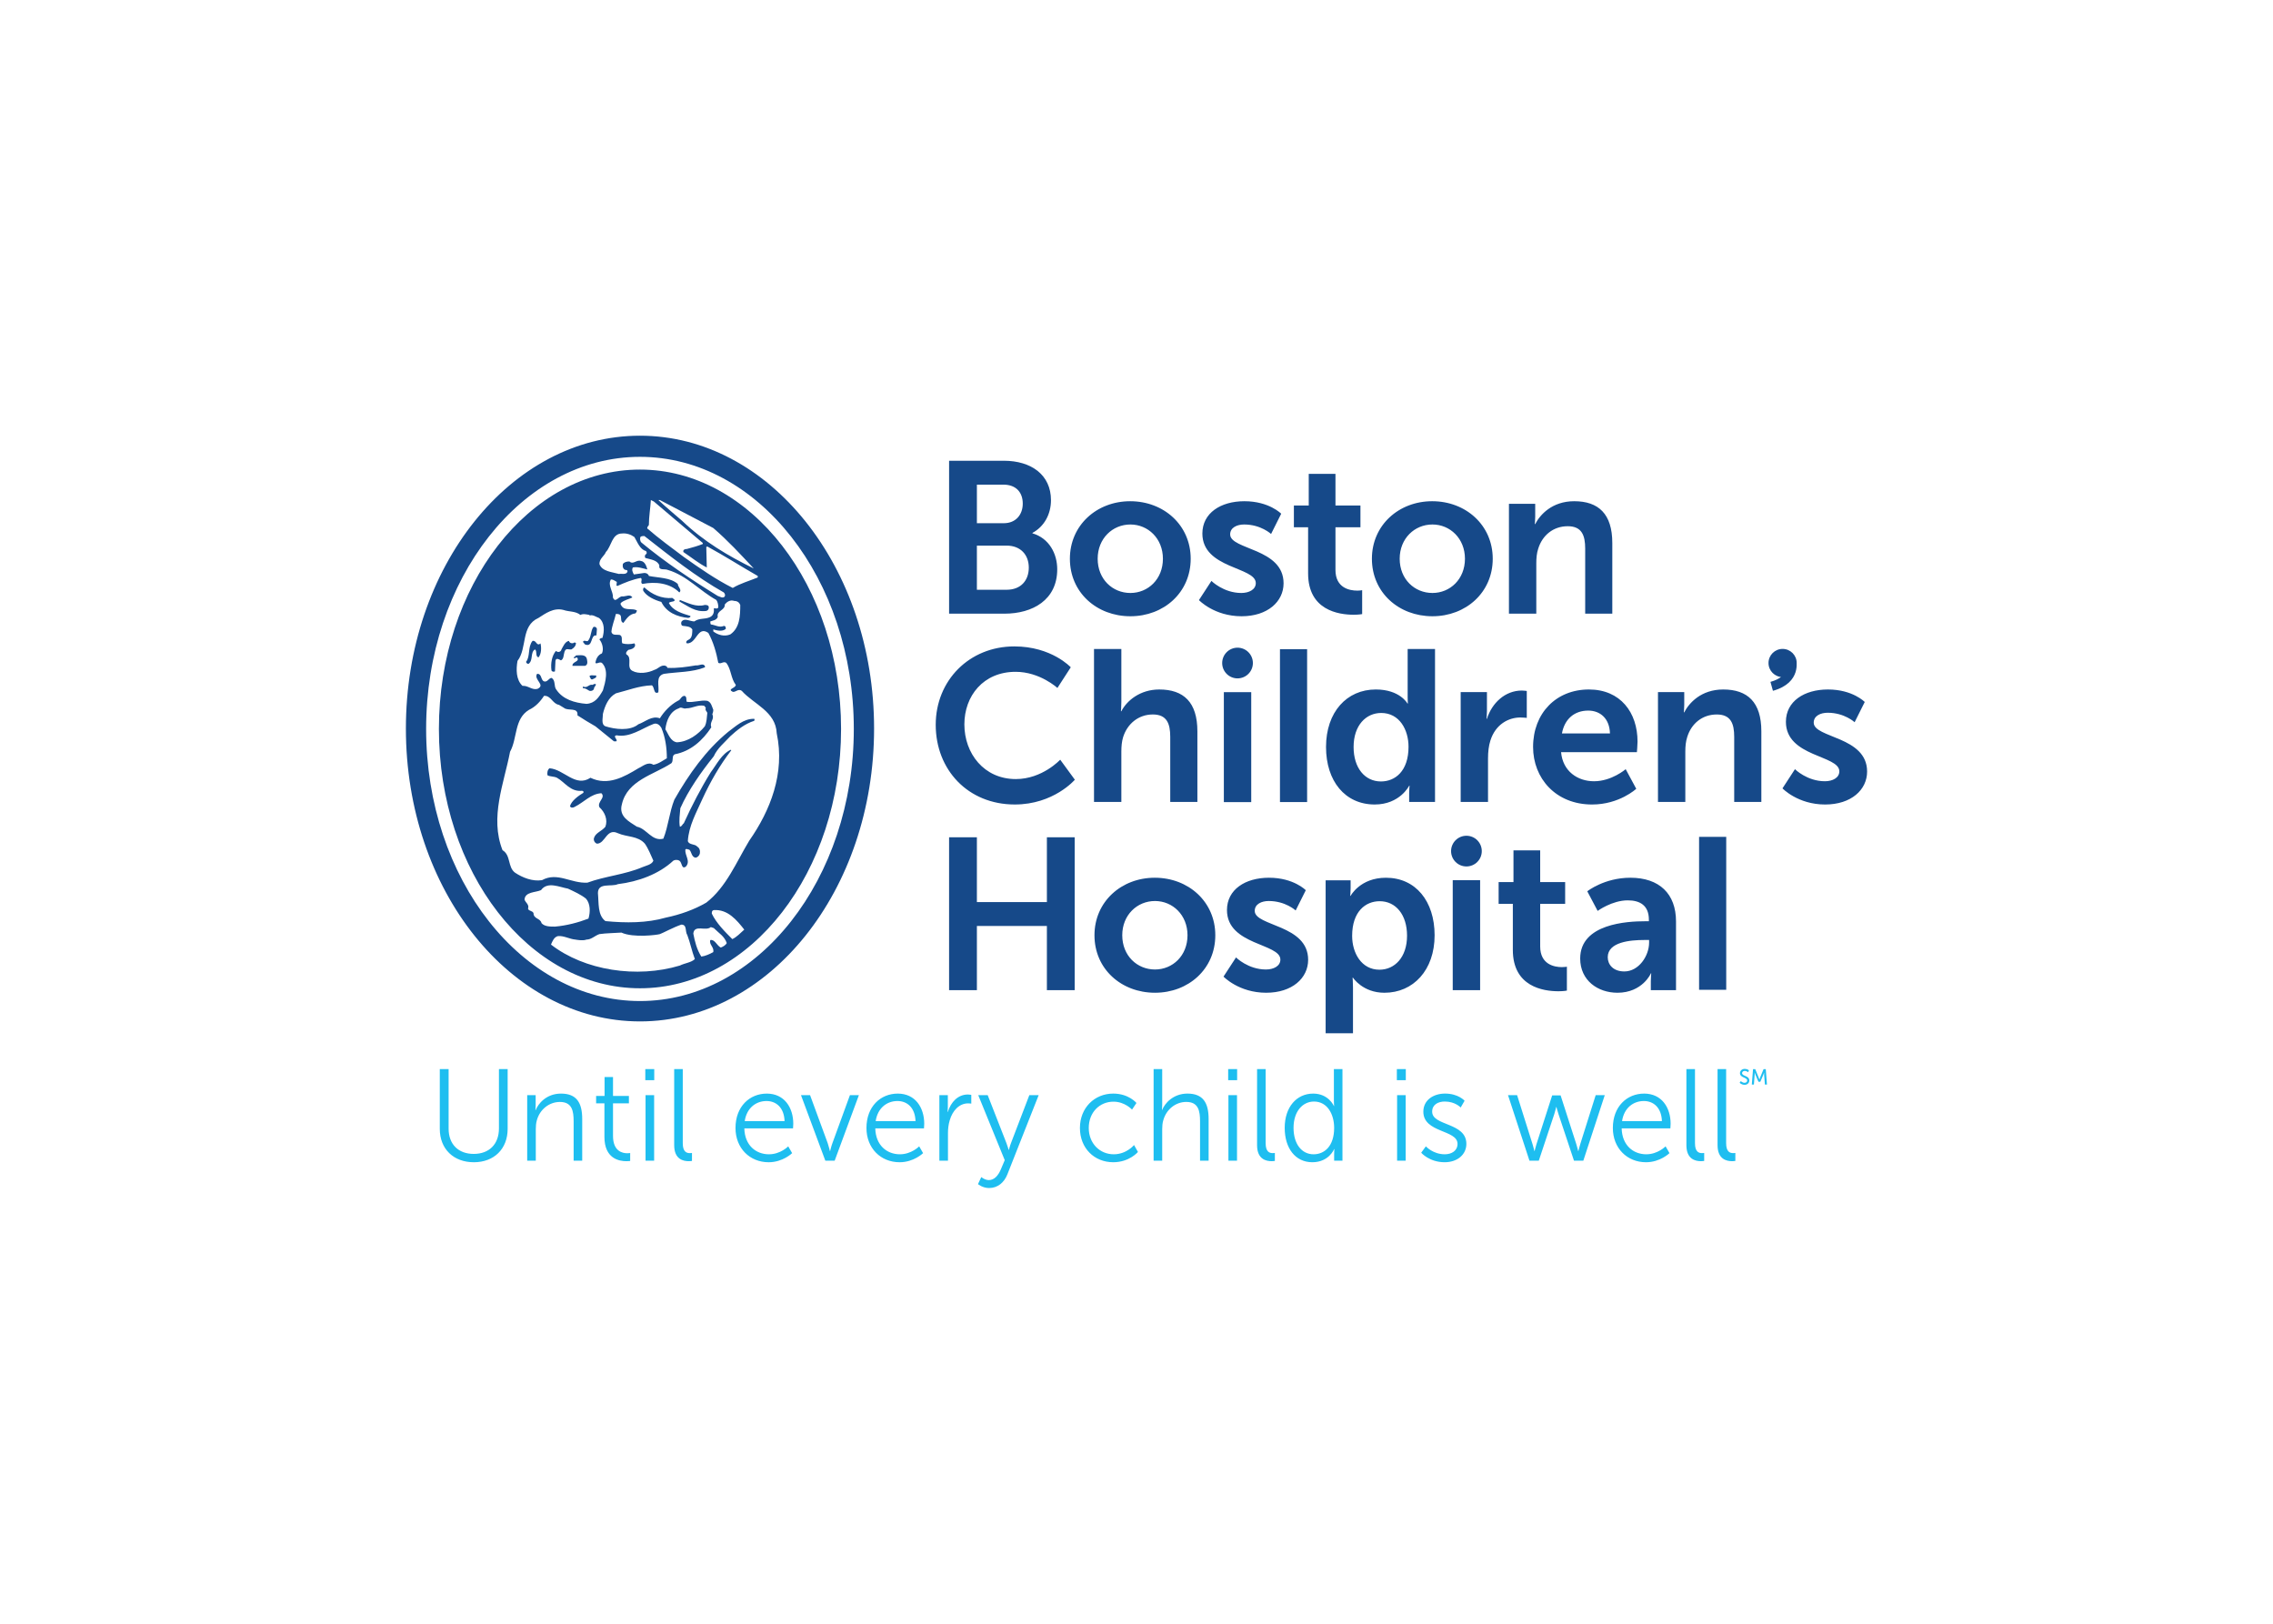 <svg clip-rule="evenodd" fill-rule="evenodd" stroke-linejoin="round" stroke-miterlimit="2" viewBox="0 0 560 400" xmlns="http://www.w3.org/2000/svg"><g fill-rule="nonzero" transform="matrix(1.2 0 0 1.2 100 107.333)"><path d="m96.123 60.119c0 33.202-21.517 60.12-48.063 60.12-26.548-.001-48.06-26.919-48.06-60.12 0-33.199 21.512-60.119 48.06-60.119 26.546 0 48.063 26.92 48.063 60.119m-48.063 55.937c24.208 0 43.9-25.059 43.9-55.86 0-30.798-19.692-55.858-43.9-55.858s-43.905 25.06-43.905 55.858c0 30.801 19.698 55.86 43.905 55.86m0-109.101c22.764 0 41.284 23.886 41.284 53.24 0 29.356-18.52 53.24-41.284 53.24-22.766 0-41.282-23.884-41.282-53.24 0-29.354 18.516-53.24 41.282-53.24m2.849 6.555-.613-.305c-.104 1.744-.409 3.386-.409 5.131-.104.201-.414.41-.313.715 2.363 2.051 5.026 3.996 7.49 5.843 3.18 2.256 6.561 4.615 10.044 6.359 1.539-.925 3.385-1.438 5.131-2.152v-.309c-3.592-2.052-6.769-4.101-10.357-6.052l-.208.105c0 1.435.102 2.868.102 4.204-1.637-.819-3.275-2.155-4.816-3.177v-.207c0-.307.411-.41.717-.41 1.124-.308 2.253-.612 3.279-1.027v-.203zm1.232-.305h-.309c1.643 1.538 3.28 2.872 4.92 4.308 4.414 4.206 9.432 7.178 14.666 9.74-2.871-3.074-5.233-5.637-8.308-8.304zm-5.233 7.589c-.718-.518-1.639-.822-2.562-.718-2.052 0-2.151 2.663-3.284 3.794-.301.82-1.33 1.333-1.33 2.459.513 1.539 2.562 1.637 3.995 2.05.619-.1 1.44.205 1.748-.413.101-.408-.206-.408-.412-.408-.513-.204-.612-.713-.513-1.229.311-.409.824-.511 1.341-.511.817.715 1.427-.411 2.351-.106.82.106 1.133 1.027 1.333 1.745-.921-.204-1.943-.611-2.975-.41-.303.512 0 1.025.205 1.435.617-.103 1.437-.202 2.158-.307.413 0 .821.204.925.616 2.049.41 4.407.309 5.94 1.64 0 .618.925 1.229.313 1.744-1.95-1.95-4.923-2.255-7.588-1.744-.513-.307.1-.923-.312-1.23-1.743.307-3.178.924-4.82 1.642l-.204-.105c.105-.306 0-.512.105-.714-.411-.208-.717-.516-1.231-.516-.716 1.229.514 2.464.409 3.694.513 1.332 1.227-.414 2.049-.206.618 0 1.54-.516 1.949.206-.818.408-1.638.511-2.357 1.122-.202.314.104.52.205.719.717.922 2.152.309 3.075.825 0 .205-.104.408-.307.612-1.224.104-1.845 1.129-2.46 1.949-.611-.206-.41-.922-.514-1.335-.097-.51-.72-.51-1.021-.51-.312 1.334-.827 2.462-.925 3.691.202.819 1.127.514 1.638.614.821.206.308 1.234.618 1.744.716.203 1.639.203 2.457 0 .105.103.207.307.105.616-.306.512-.823.613-1.333.719-.205.2-.617.511-.411.921 1.33.716-.102 2.666 1.229 3.383 1.332.719 3.285.41 4.516-.203.818-.208 1.331-1.131 2.357-.822.104.205.307.101.307.408 2.053.106 3.999-.203 5.844-.507.722.099 1.435-.515 1.846.099 0 .101.107.205 0 .308-2.566 1.023-5.636.925-8.409 1.333-1.741.512-.921 2.356-1.126 3.793-1.022.51-.716-1.025-1.334-1.438-2.668.102-4.922 1.025-7.377 1.643-1.544.821-2.259 2.561-2.669 4.202 0 .924-.414 2.153.511 2.565 1.949.617 5.024 1.025 6.762-.413 1.443-.508 2.773-1.842 4.417-1.229.817-1.333 2.152-2.768 3.686-3.591.619-.205.619-.92 1.336-1.023.615.104.308.925.513 1.23 1.436.204 2.769-.412 4.205-.207.821.31.922 1.129 1.229 1.846 0 .314-.1.719-.203.925.513 1.023-.618 1.541-.205 2.665-1.747 2.667-4.202 4.92-7.487 5.536-.717.306-.204 1.333-.717 1.846-3.589 2.358-9.023 3.485-10.152 8.407-.718 2.566 1.544 3.589 3.075 4.613 2.052.413 3.077 3.079 5.437 2.464 1.025-2.563 1.232-5.436 2.254-7.998 2.972-5.229 6.463-10.151 11.073-13.944 1.542-1.127 3.082-2.666 5.232-2.666.307 0 .103.308.103.411-1.952.613-3.588 1.944-4.922 3.176-1.128 1.234-2.667 2.462-3.386 4.102-2.562 3.177-5.228 6.972-6.869 10.665-.1 1.229-.308 2.56-.1 3.79.41 0 .51-.511.82-.714 1.637-3.59 3.484-7.177 5.533-10.459 1.233-1.642 2.255-3.794 4.104-4.616l.102.104c-2.359 3.074-4.304 6.459-5.95 10.048-1.228 2.767-2.769 5.436-2.971 8.617.309.818 1.439.507 1.951 1.124.51.306.613.925.51 1.437-.1.41-.51.821-.918.821-.826-.204-.724-1.131-1.234-1.642-.309 0-.613-.311-.82 0-.104 1.23 1.13 2.361.102 3.483-.921.618-.719-.819-1.331-1.229-.313-.204-.925-.204-1.231 0-2.974 2.772-7.185 4.308-11.382 4.821-1.333.616-4.104-.409-4.104 1.847.206 2.048-.101 4.51 1.539 5.741 4.205.41 8.51.41 12.408-.717 2.972-.618 5.845-1.646 8.303-3.076 4.105-3.179 6.157-8.308 8.818-12.715 4.305-6.153 7.386-13.845 5.641-22.045-.204-4.507-4.715-5.949-7.181-8.718-.71-.512-1.226.31-1.845.208-1.229-.617.619-.721.619-1.436-1.026-1.333-.924-3.177-1.947-4.511-.615-.409-1.027.305-1.642 0-.41-2.154-1.026-4.304-2.047-6.154-2.258-1.54-2.358 2.256-4.414 2.153 0-.101-.205-.101-.1-.303 0-.313.507-.416.715-.619.509-.41.509-1.332.509-1.949-.405-.617-1.124-.617-1.841-.715-.409 0-.513-.412-.409-.823.613-.923 1.741-.1 2.666-.1 1.027-.721 2.05-.412 3.074-.823.821-.308 1.027-1.024.922-1.842.308-.106.719.202.925-.208 0-.513-.104-1.128-.41-1.537-3.384-1.847-6.05-5.023-9.946-6.154-.616-.306-1.949.209-1.744-.924-.41-1.126-1.846-1.228-2.869-1.535-.206-.309-.107-.722.207-.82.099-.206.099-.41-.105-.617-1.231-.304-1.744-1.844-2.363-2.867m2.053-.204c-.311 0-.615 0-.82.204-.102.307-.102.821.205 1.127 4.818 4 10.353 7.691 15.687 10.974.411.101.923.508 1.333.201.306-.309.103-.719-.099-.921-5.644-3.179-11.077-7.485-16.306-11.585m5.742 12.712c-2.154.206-4.206-.717-5.74-2.152-.312.103-.312.511-.211.716.721 1.13 2.262 1.847 3.692 2.255 1.031 2.155 3.287 3.077 5.54 3.281.207-.102.517-.102.412-.41-1.643-.512-3.588-1.027-4.407-2.668.305-.303.818-.203 1.124-.407.205-.307-.203-.409-.41-.615m6.664 1.435c-1.744.512-3.485-.413-5.123-1.024l-.105.309c1.742.92 3.286 2.255 5.534 1.943.308-.096.516-.305.516-.715 0-.406-.307-.513-.822-.513m7.279 0c-.199-.511-.616-.82-1.229-.82-.82-.307-1.54.205-1.948.721.104 1.231-1.743 1.231-1.436 2.561-.307.721-1.024.721-1.535.925 0 .307 0 .408.099.615.921.103 1.747.718 2.669.307.407 0 .407.307.407.613-.717.616-1.845.31-2.563.104v.408c.923.718 2.256 1.131 3.487.617 1.95-1.331 2.049-3.795 2.049-6.051m-32.811 2.053c-1.026-.825-2.357-.617-3.487-1.027-2.049-.513-3.687.719-5.127 1.639-3.689 1.645-2.253 6.156-4.309 8.824-.309 1.742-.309 3.894 1.027 5.122 1.132-.102 1.951.924 3.076.617 1.744-.819-.82-1.845-.099-3.075 1.022-.102.715 1.23 1.435 1.537.715.206.92-.613 1.537-.716.925.512.411 1.744 1.025 2.458 1.333 1.952 3.688 2.668 6.151 2.874 1.744-.104 2.565-1.333 3.385-2.77.513-1.742 1.229-4.202-.205-5.637-.515-.307-1.026.305-1.334 0 .102-.82.515-1.642 1.334-1.95.41-.82.104-2.15-.515-2.872.105-.204.413-.306.619-.306.41-1.333.513-3.181-.719-4.104-.618-.203-1.229-.712-1.844-.51 0 0-.107 0-.107-.102-.509-.103-1.327-.311-1.843-.002m3.384 2.869c-.098-.307-.309-.513-.714-.408-.617.82-.413 2.051-1.133 2.872-.308.206-.818-.31-1.022.206l.41.508c1.745.72 1.025-2.048 2.361-1.845zm-11.587 2.974c-.818.717-.818-.719-1.635-.511-1.028 1.228-.415 3.18-1.337 4.305.1.311.309.409.511.409 1.025-.718.307-2.356 1.333-2.973.512.41 0 1.438.718 1.639.613-.714.613-2.047.41-2.869m6.971-.204c-.309.307-1.022.204-1.125-.306-.818.105-1.231 1.228-1.54 1.739-.103.516-.721.721-1.125.307-.824.924-1.134 2.567-.925 4.003.102.309.513.309.716.202l.102-2.149c.107-.722.725-.312 1.129-.106.613-.306.513-1.126.719-1.74.303-.924.818-.411 1.435-.516.515-.304.924-.715.924-1.33zm2.568 3.484c-.205-1.126-1.435-.82-2.257-.82-.104.311-.514.208-.41.615l.615-.206c.717.923-1.025.823-.924 1.745h2.565c.612-.205.513-.821.411-1.334m1.841 3.28c-.408.106-1.125-.201-1.333.207.209.202.209.719.617.616.308-.203 1.027-.307.716-.823m-.408 2.771c0-.408.408-.617.408-.922-.204-.206-.506 0-.717.103-.716-.205-1.126.819-1.944.309v.406c.506-.1.922.308 1.328.513.412.106.827-.102.925-.409m-7.172 3.283c-1.336-.206-1.648-1.951-3.08-1.847-.72 1.128-1.747 2.255-3.076 2.869-3.076 1.849-2.361 5.847-3.895 8.613-1.23 6.459-4.209 13.433-1.543 20.202 1.745 1.028 1.026 3.484 2.566 4.614 1.536 1.025 3.593 1.844 5.534 1.538 3.181-1.744 5.952.713 9.335.511 3.588-1.332 7.692-1.64 11.281-3.179.715-.309 1.943-.512 2.254-1.332-.513-1.124-1.026-2.461-1.748-3.49-1.43-1.64-3.688-1.326-5.533-2.148-2.358-1.128-2.565 2.148-4.309 2.148-.511-.199-.713-.715-.615-1.124.308-1.127 1.641-1.438 2.358-2.361.515-1.432-.102-2.971-1.232-3.999-.511-1.123 1.332-1.947.411-2.871-2.15.101-3.586 1.847-5.434 2.768-.308.208-.817.312-1.025-.101.308-1.127 1.745-2.152 2.769-2.766v-.308c-.099 0-.205 0-.205-.102-2.462.304-3.585-1.747-5.23-2.669-.612-.307-1.43-.204-1.947-.511-.101-.515 0-1.129.413-1.435 2.969.203 5.329 3.997 8.407 1.946 3.589 1.744 6.973-.204 9.838-1.946.925-.411 1.949-1.438 3.083-.72 1.127-.204 1.84-.82 2.764-1.33 0-2.158-.307-4.307-1.127-6.257-.306-.508-.818-1.023-1.537-.82-2.458.922-4.821 2.872-7.692 2.36-.818.202.311.818 0 1.229h-.507l-3.799-3.074c-1.233-.718-2.461-1.439-3.694-2.255.209-1.745-1.946-.818-2.769-1.538zm29.834.202c-1.337-.308-2.358.515-3.691.515-.615.206-1.023-.412-1.542 0-1.843.618-2.557 2.563-2.768 4.308.618.919 1.026 2.458 2.359 2.666 2.358-.108 4.414-1.648 5.742-3.282.409-.821.409-1.846.516-2.771-.107-.303-.516-.514-.308-1.023zm-24.3 39.578c-1.027-.82-2.363-1.431-3.694-2.048-1.747-.308-4.205-1.539-5.533.308-1.133.51-3.288.31-3.386 1.946.205.617 1.022 1.029.721 1.845.096.516.923.41 1.122.923 0 1.229 1.436 1.028 1.641 2.053.614.72 1.748.72 2.769.72 2.36-.207 4.72-.82 6.872-1.642.41-1.335.41-3.079-.512-4.105m32.504 6.362c-1.537-1.949-3.386-4.204-6.258-4.005-.409.104-.409.413-.409.722.924 1.948 2.667 3.688 4.207 5.231.923-.413 1.636-1.23 2.46-1.948m-11.691 1.128c-.512-.721 0-2.153-1.227-2.153-1.542.509-3.892 1.781-4.412 1.948-.522.163-5.433.818-7.896-.312-1.436.107-3.075.107-4.514.312-.921.304-1.639 1.126-2.665 1.126-.714.308-2.255 0-2.255 0-1.227-.101-2.36-.822-3.591-.718-.817.204-1.122 1.025-1.433 1.743 6.87 5.333 17.636 6.971 26.459 4.304 1.022-.512 2.354-.611 3.076-1.331-.621-1.64-.925-3.283-1.542-4.919m4.819-1.645c-1.023.924-3.383-.613-3.591 1.333.313 1.643.723 3.281 1.643 4.719.824-.102 1.745-.513 2.46-.925.208-1.022-.921-1.536-.613-2.46.922-.202 1.331 1.129 2.154 1.538.515-.202 1.021-.514 1.227-.924-.511-1.434-1.535-1.948-2.666-3.077z" fill="#164989"/><path d="m6.956 130.032h1.814v12.219c0 3.235 2.021 5.188 5.154 5.188 3.135 0 5.18-1.953 5.18-5.242v-12.165h1.788v12.247c0 4.17-2.823 6.87-6.94 6.87-4.146 0-6.994-2.7-6.994-6.87v-12.247zm17.949 18.798h1.764v-6.445c0-.643.05-1.257.207-1.818.595-2.22 2.513-3.796 4.739-3.796 2.511 0 2.823 1.869 2.823 3.981v8.078h1.761v-8.559c0-3.316-1.139-5.214-4.352-5.214-3.081 0-4.739 2.166-5.205 3.397h-.052s.052-.483.052-1.073v-2.003h-1.737zm15.854-4.894c0 4.491 3.03 5 4.533 5 .468 0 .753-.054.753-.054v-1.631s-.235.052-.597.052c-.984 0-2.926-.396-2.926-3.555v-6.685h3.263v-1.525h-3.263v-3.876h-1.734v3.876h-1.735v1.525h1.707v6.873zm8.393-11.633h1.837v-2.271h-1.837zm.05 16.525h1.763v-13.449h-1.763zm5.881-3.18c0 2.939 1.916 3.287 3.003 3.287.338 0 .648-.054.648-.054v-1.631s-.208.028-.439.028c-.675 0-1.45-.268-1.45-2.032v-15.215h-1.762zm19.011-10.59c-3.522 0-6.423 2.647-6.423 7.06 0 4.145 2.927 7.032 6.81 7.032 2.927 0 4.818-1.87 4.818-1.87l-.803-1.392s-1.58 1.63-3.961 1.63c-2.695 0-4.975-1.869-5.051-5.32h9.998s.051-.615.051-.936c-.001-3.344-1.838-6.204-5.439-6.204m-4.533 5.643c.416-2.701 2.307-4.119 4.481-4.119 1.941 0 3.6 1.308 3.704 4.119zm16.553 8.129h1.917l4.972-13.451h-1.84l-3.6 9.866c-.258.697-.465 1.605-.465 1.605h-.052s-.209-.938-.442-1.605l-3.624-9.866h-1.864zm14.865-13.772c-3.521 0-6.422 2.647-6.422 7.06 0 4.145 2.925 7.032 6.812 7.032 2.927 0 4.816-1.87 4.816-1.87l-.802-1.392s-1.58 1.63-3.963 1.63c-2.692 0-4.972-1.869-5.051-5.32h9.998s.051-.615.051-.936c0-3.344-1.836-6.204-5.439-6.204m-4.531 5.643c.416-2.701 2.305-4.119 4.481-4.119 1.941 0 3.6 1.308 3.703 4.119zm13.08 8.129h1.764v-5.671c0-.854.101-1.765.362-2.618.568-1.979 1.941-3.477 3.78-3.477.337 0 .647.053.647.053v-1.791s-.336-.083-.698-.083c-2.046 0-3.497 1.553-4.118 3.585h-.052s.052-.481.052-1.07v-2.379h-1.737zm7.929 4.812s.931.803 2.279.803c1.734 0 3.083-1.098 3.755-2.808l6.422-16.257h-1.917l-3.755 9.813c-.26.665-.439 1.417-.439 1.417h-.052s-.208-.752-.467-1.417l-3.834-9.813h-1.942l5.44 13.343-.803 1.897c-.519 1.229-1.323 2.193-2.462 2.193-.827 0-1.553-.616-1.553-.616zm27.765-18.584c-3.833 0-6.838 2.914-6.838 7.06 0 4.172 2.979 7.032 6.838 7.032 3.315 0 5.075-2.111 5.075-2.111l-.803-1.418s-1.527 1.897-4.169 1.897c-2.875 0-5.128-2.244-5.128-5.4 0-3.21 2.228-5.401 5.075-5.401 2.358 0 3.809 1.629 3.809 1.629l.907-1.361c-.001-.002-1.58-1.927-4.766-1.927m8.289 13.77h1.764v-6.442c0-.641.051-1.258.206-1.793.596-2.248 2.513-3.824 4.739-3.824 2.512 0 2.823 1.871 2.823 3.983v8.076h1.761v-8.557c0-3.316-1.139-5.214-4.352-5.214-2.952 0-4.688 2.061-5.178 3.344h-.053s.053-.483.053-1.098v-7.271h-1.763zm15.309-16.525h1.838v-2.271h-1.838zm.05 16.525h1.763v-13.449h-1.763zm5.882-3.18c0 2.939 1.917 3.287 3.004 3.287.335 0 .648-.054.648-.054v-1.631s-.209.028-.441.028c-.673 0-1.449-.268-1.449-2.032v-15.215h-1.762zm11.525-10.589c-3.42 0-5.853 2.781-5.853 7.031 0 4.172 2.177 7.06 5.671 7.06 3.418 0 4.481-2.701 4.481-2.701h.053s-.053.373-.053.963v1.419h1.708v-18.798h-1.76v6.55c0 .562.052 1.017.052 1.017h-.052c.001-.001-1.086-2.541-4.247-2.541m.077 12.46c-2.434 0-4.115-2.112-4.115-5.429 0-3.396 1.889-5.401 4.194-5.401 2.798 0 4.144 2.674 4.144 5.401 0 3.823-2.046 5.429-4.223 5.429m17.097-15.216h1.838v-2.271h-1.838zm.051 16.525h1.762v-13.449h-1.762zm4.948-1.631s1.656 1.952 4.817 1.952c2.615 0 4.455-1.576 4.455-3.771 0-4.438-7.021-3.634-7.021-6.604 0-1.496 1.271-2.086 2.591-2.086 2.151 0 3.262 1.229 3.262 1.229l.803-1.39s-1.268-1.471-4.012-1.471c-2.36 0-4.456 1.31-4.456 3.717 0 4.384 7.019 3.661 7.019 6.604 0 1.418-1.217 2.14-2.615 2.14-2.436 0-3.885-1.63-3.885-1.63zm22.225 1.633h1.917l3.185-9.575c.206-.668.389-1.443.389-1.443h.053s.18.775.414 1.443l3.185 9.575h1.917l4.402-13.451h-1.863l-3.162 10.027c-.205.67-.387 1.444-.387 1.444h-.051s-.182-.801-.389-1.444l-3.213-9.974h-1.735l-3.212 9.974c-.207.644-.389 1.444-.389 1.444h-.051s-.182-.801-.389-1.444l-3.159-10.027h-1.866zm23.543-13.772c-3.521 0-6.421 2.647-6.421 7.06 0 4.145 2.926 7.032 6.81 7.032 2.926 0 4.817-1.87 4.817-1.87l-.803-1.392s-1.579 1.63-3.962 1.63c-2.693 0-4.973-1.869-5.05-5.32h9.998s.051-.615.051-.936c0-3.344-1.84-6.204-5.44-6.204m-4.531 5.643c.415-2.701 2.305-4.119 4.479-4.119 1.942 0 3.602 1.308 3.704 4.119zm13.21 4.947c0 2.939 1.917 3.287 3.004 3.287.337 0 .648-.054.648-.054v-1.631s-.21.028-.442.028c-.674 0-1.449-.268-1.449-2.032v-15.215h-1.761zm6.398 0c0 2.939 1.917 3.287 3.004 3.287.336 0 .648-.054.648-.054v-1.631s-.21.028-.441.028c-.673 0-1.45-.268-1.45-2.032v-15.215h-1.761zm4.534-12.812s.364.419 1.013.419c.604 0 .969-.404.969-.894 0-1.023-1.481-.848-1.481-1.504 0-.251.229-.461.555-.461.39 0 .671.275.671.275l.195-.369s-.299-.317-.866-.317c-.576 0-.987.389-.987.881 0 .975 1.481.825 1.481 1.51 0 .3-.242.466-.529.466-.454 0-.777-.341-.777-.341zm2.501.364h.429l.146-1.992c.013-.194.008-.476.008-.476h.009s.096.306.166.476l.605 1.424h.379l.611-1.424c.073-.178.166-.466.166-.466h.009s-.009.271.005.466l.15 1.992h.425l-.246-3.16h-.452l-.701 1.709c-.068.176-.151.427-.151.427h-.008s-.085-.251-.152-.427l-.698-1.709h-.454z" fill="#1ebef0"/><path d="m111.524 5.141h11.232c5.663 0 9.685 2.919 9.685 8.093 0 2.917-1.415 5.435-3.802 6.718v.089c3.448 1.017 5.086 4.2 5.086 7.386 0 6.276-5.043 9.108-10.834 9.108h-11.367zm11.232 12.822c2.478 0 3.892-1.769 3.892-4.024s-1.327-3.892-3.977-3.892h-5.44v7.916zm.575 13.663c2.922 0 4.556-1.9 4.556-4.553 0-2.609-1.681-4.51-4.556-4.51h-6.101v9.063zm25.37-18.175c6.9 0 12.425 4.911 12.425 11.809 0 6.941-5.524 11.806-12.38 11.806-6.895 0-12.422-4.865-12.422-11.806 0-6.898 5.527-11.809 12.377-11.809m.045 18.836c3.626 0 6.677-2.829 6.677-7.027 0-4.157-3.051-7.032-6.677-7.032-3.668 0-6.718 2.875-6.718 7.032 0 4.198 3.05 7.027 6.718 7.027m14.072 1.462s3.136 3.317 8.753 3.317c5.35 0 8.623-3.009 8.623-6.768 0-7.249-10.966-6.85-10.966-10.038 0-1.413 1.416-2.033 2.877-2.033 3.444 0 5.523 1.948 5.523 1.948l2.079-4.159s-2.478-2.566-7.561-2.566c-4.865 0-8.623 2.434-8.623 6.634 0 7.254 10.968 6.812 10.968 10.171 0 1.323-1.376 2.031-2.968 2.031-3.666 0-6.141-2.474-6.141-2.474zm22.414-5.483c0 7.56 6.232 8.489 9.375 8.489 1.061 0 1.723-.133 1.723-.133v-4.909s-.397.09-1.018.09c-1.545 0-4.463-.53-4.463-4.245v-8.756h5.128v-4.466h-5.128v-6.498h-5.486v6.499h-3.05v4.466h2.919zm25.477-14.815c6.9 0 12.429 4.911 12.429 11.809 0 6.941-5.528 11.806-12.381 11.806-6.901 0-12.426-4.865-12.426-11.806 0-6.898 5.524-11.809 12.378-11.809m.048 18.836c3.623 0 6.676-2.829 6.676-7.027 0-4.157-3.053-7.032-6.676-7.032-3.672 0-6.723 2.875-6.723 7.032 0 4.198 3.051 7.027 6.723 7.027m15.709 4.248h5.615v-10.348c0-1.058.087-2.076.398-3.004.838-2.7 3.049-4.599 6.057-4.599 2.873 0 3.583 1.856 3.583 4.599v13.353h5.566v-14.506c0-5.967-2.827-8.579-7.824-8.579-4.556 0-7.027 2.788-8.003 4.69h-.089s.089-.708.089-1.548v-2.61h-5.392zm-101.548 6.721c-9.243 0-16.14 6.987-16.14 16.092 0 9.243 6.633 16.361 16.228 16.361 8.004 0 12.336-5.085 12.336-5.085l-3.006-4.112s-3.67 3.978-9.109 3.978c-6.545 0-10.567-5.26-10.567-11.229 0-5.838 3.89-10.789 10.523-10.789 4.997 0 8.577 3.316 8.577 3.316l2.743-4.245c-.001.002-3.937-4.287-11.585-4.287m16.357 31.924h5.614v-10.347c0-1.059.089-2.035.354-2.919.842-2.741 3.14-4.686 6.104-4.686 2.87 0 3.58 1.855 3.58 4.598v13.354h5.572v-14.502c0-5.972-2.83-8.579-7.827-8.579-3.937 0-6.675 2.299-7.783 4.464h-.087s.087-.794.087-1.901v-10.878h-5.614zm57.854-23.082c4.95 0 6.496 2.874 6.496 2.874h.09s-.045-.573-.045-1.282v-9.905h5.618v31.396h-5.309v-1.861c0-.836.089-1.457.089-1.457h-.089s-1.9 3.846-7.073 3.846c-6.101 0-9.996-4.82-9.996-11.805 0-7.163 4.246-11.806 10.219-11.806m1.059 18.881c2.919 0 5.66-2.122 5.66-7.117 0-3.495-1.855-6.943-5.613-6.943-3.098 0-5.664 2.52-5.664 6.986-.001 4.29 2.301 7.074 5.617 7.074m16.368 4.201h5.614v-8.931c0-1.328.135-2.566.488-3.671 1.061-3.36 3.76-4.73 6.146-4.73.75 0 1.324.087 1.324.087v-5.527s-.486-.091-1.016-.091c-3.445 0-6.146 2.569-7.164 5.796h-.089s.089-.752.089-1.595v-3.888h-5.392zm26.318-23.082c6.499 0 9.992 4.734 9.992 10.701 0 .664-.13 2.166-.13 2.166h-15.568c.355 3.936 3.404 5.972 6.768 5.972 3.625 0 6.498-2.477 6.498-2.477l2.168 4.024s-3.45 3.226-9.064 3.226c-7.472 0-12.117-5.395-12.117-11.806-.001-6.941 4.733-11.806 11.453-11.806m4.333 9.021c-.086-3.053-1.986-4.688-4.467-4.688-2.872 0-4.862 1.768-5.394 4.688zm9.856 14.061h5.614v-10.347c0-1.058.093-2.079.401-3.007.838-2.696 3.051-4.597 6.057-4.597 2.875 0 3.579 1.854 3.579 4.597v13.354h5.572v-14.502c0-5.972-2.829-8.58-7.826-8.58-4.555 0-7.029 2.788-8.003 4.688h-.088s.088-.708.088-1.548v-2.608h-5.394zm25.562-2.785s3.137 3.315 8.754 3.315c5.35 0 8.621-3.008 8.621-6.765 0-7.251-10.961-6.854-10.961-10.036 0-1.414 1.41-2.036 2.872-2.036 3.445 0 5.527 1.946 5.527 1.946l2.077-4.156s-2.477-2.565-7.561-2.565c-4.865 0-8.625 2.434-8.625 6.635 0 7.25 10.969 6.809 10.969 10.167 0 1.326-1.373 2.036-2.964 2.036-3.671 0-6.146-2.477-6.146-2.477zm-171.102 41.431h5.708v-13.18h14.371v13.18h5.706v-31.394h-5.706v13.308h-14.372v-13.308h-5.707zm42.225-23.084c6.901 0 12.43 4.909 12.43 11.807 0 6.943-5.528 11.804-12.385 11.804-6.894 0-12.422-4.86-12.422-11.804 0-6.898 5.528-11.807 12.377-11.807m.045 18.838c3.627 0 6.679-2.831 6.679-7.031 0-4.154-3.052-7.028-6.679-7.028-3.668 0-6.719 2.874-6.719 7.028 0 4.2 3.051 7.031 6.719 7.031m14.072 1.458s3.139 3.315 8.756 3.315c5.348 0 8.619-3.007 8.619-6.766 0-7.25-10.966-6.853-10.966-10.035 0-1.415 1.415-2.032 2.874-2.032 3.45 0 5.529 1.942 5.529 1.942l2.078-4.156s-2.476-2.564-7.56-2.564c-4.864 0-8.622 2.431-8.622 6.632 0 7.253 10.965 6.811 10.965 10.17 0 1.327-1.375 2.036-2.964 2.036-3.67 0-6.144-2.479-6.144-2.479zm20.966-19.766h5.128v1.637c0 .841-.087 1.548-.087 1.548h.087s1.948-3.714 7.253-3.714c6.101 0 9.992 4.818 9.992 11.806 0 7.164-4.377 11.805-10.301 11.805-4.468 0-6.458-3.094-6.458-3.094h-.085s.085.797.085 1.945v9.462h-5.614zm11.054 18.352c3.095 0 5.659-2.522 5.659-6.986 0-4.289-2.3-7.076-5.615-7.076-2.916 0-5.656 2.124-5.656 7.121-.001 3.489 1.898 6.941 5.612 6.941m27.38-4.066c0 7.559 6.233 8.488 9.375 8.488 1.058 0 1.722-.134 1.722-.134v-4.908s-.397.088-1.019.088c-1.545 0-4.464-.527-4.464-4.245v-8.751h5.126v-4.468h-5.126v-6.502h-5.483v6.502h-3.049v4.468h2.918zm27.18-5.882h.752v-.312c0-2.962-1.859-3.978-4.333-3.978-3.229 0-6.188 2.166-6.188 2.166l-2.128-4.026s3.493-2.784 8.846-2.784c5.925 0 9.373 3.271 9.373 8.979v14.105h-5.171v-1.858c0-.885.089-1.595.089-1.595h-.089c.043 0-1.725 3.98-6.852 3.98-4.028 0-7.651-2.521-7.651-7.029.001-7.161 9.681-7.648 13.352-7.648m-4.288 10.303c2.965 0 5.085-3.187 5.085-5.928v-.528h-.975c-2.873 0-7.518.397-7.518 3.536.001 1.505 1.109 2.92 3.408 2.92m-70.702-34.766h5.574v-31.392h-5.574zm86.048 38.529h5.573v-31.39h-5.573zm20.038-67.082c0-1.598-1.294-2.892-2.891-2.892-1.601 0-2.894 1.294-2.894 2.892 0 1.595 1.293 2.891 2.894 2.891 1.597 0 2.891-1.296 2.891-2.891m-4.877 5.708c5.99-1.658 4.78-6.354 4.77-6.403l-1.84.505c.035.118.75 2.905-3.437 4.063zm-112.731 22.846h5.622v-22.574h-5.622zm5.961-28.547c0-1.739-1.409-3.152-3.153-3.152-1.739 0-3.151 1.413-3.151 3.152 0 1.738 1.412 3.15 3.151 3.15 1.743-.001 3.153-1.412 3.153-3.15m41.031 67.159h5.623v-22.576h-5.623zm5.964-28.548c0-1.741-1.411-3.154-3.152-3.154-1.742 0-3.152 1.413-3.152 3.154 0 1.738 1.41 3.147 3.152 3.147 1.741.001 3.152-1.408 3.152-3.147" fill="#164989"/></g></svg>